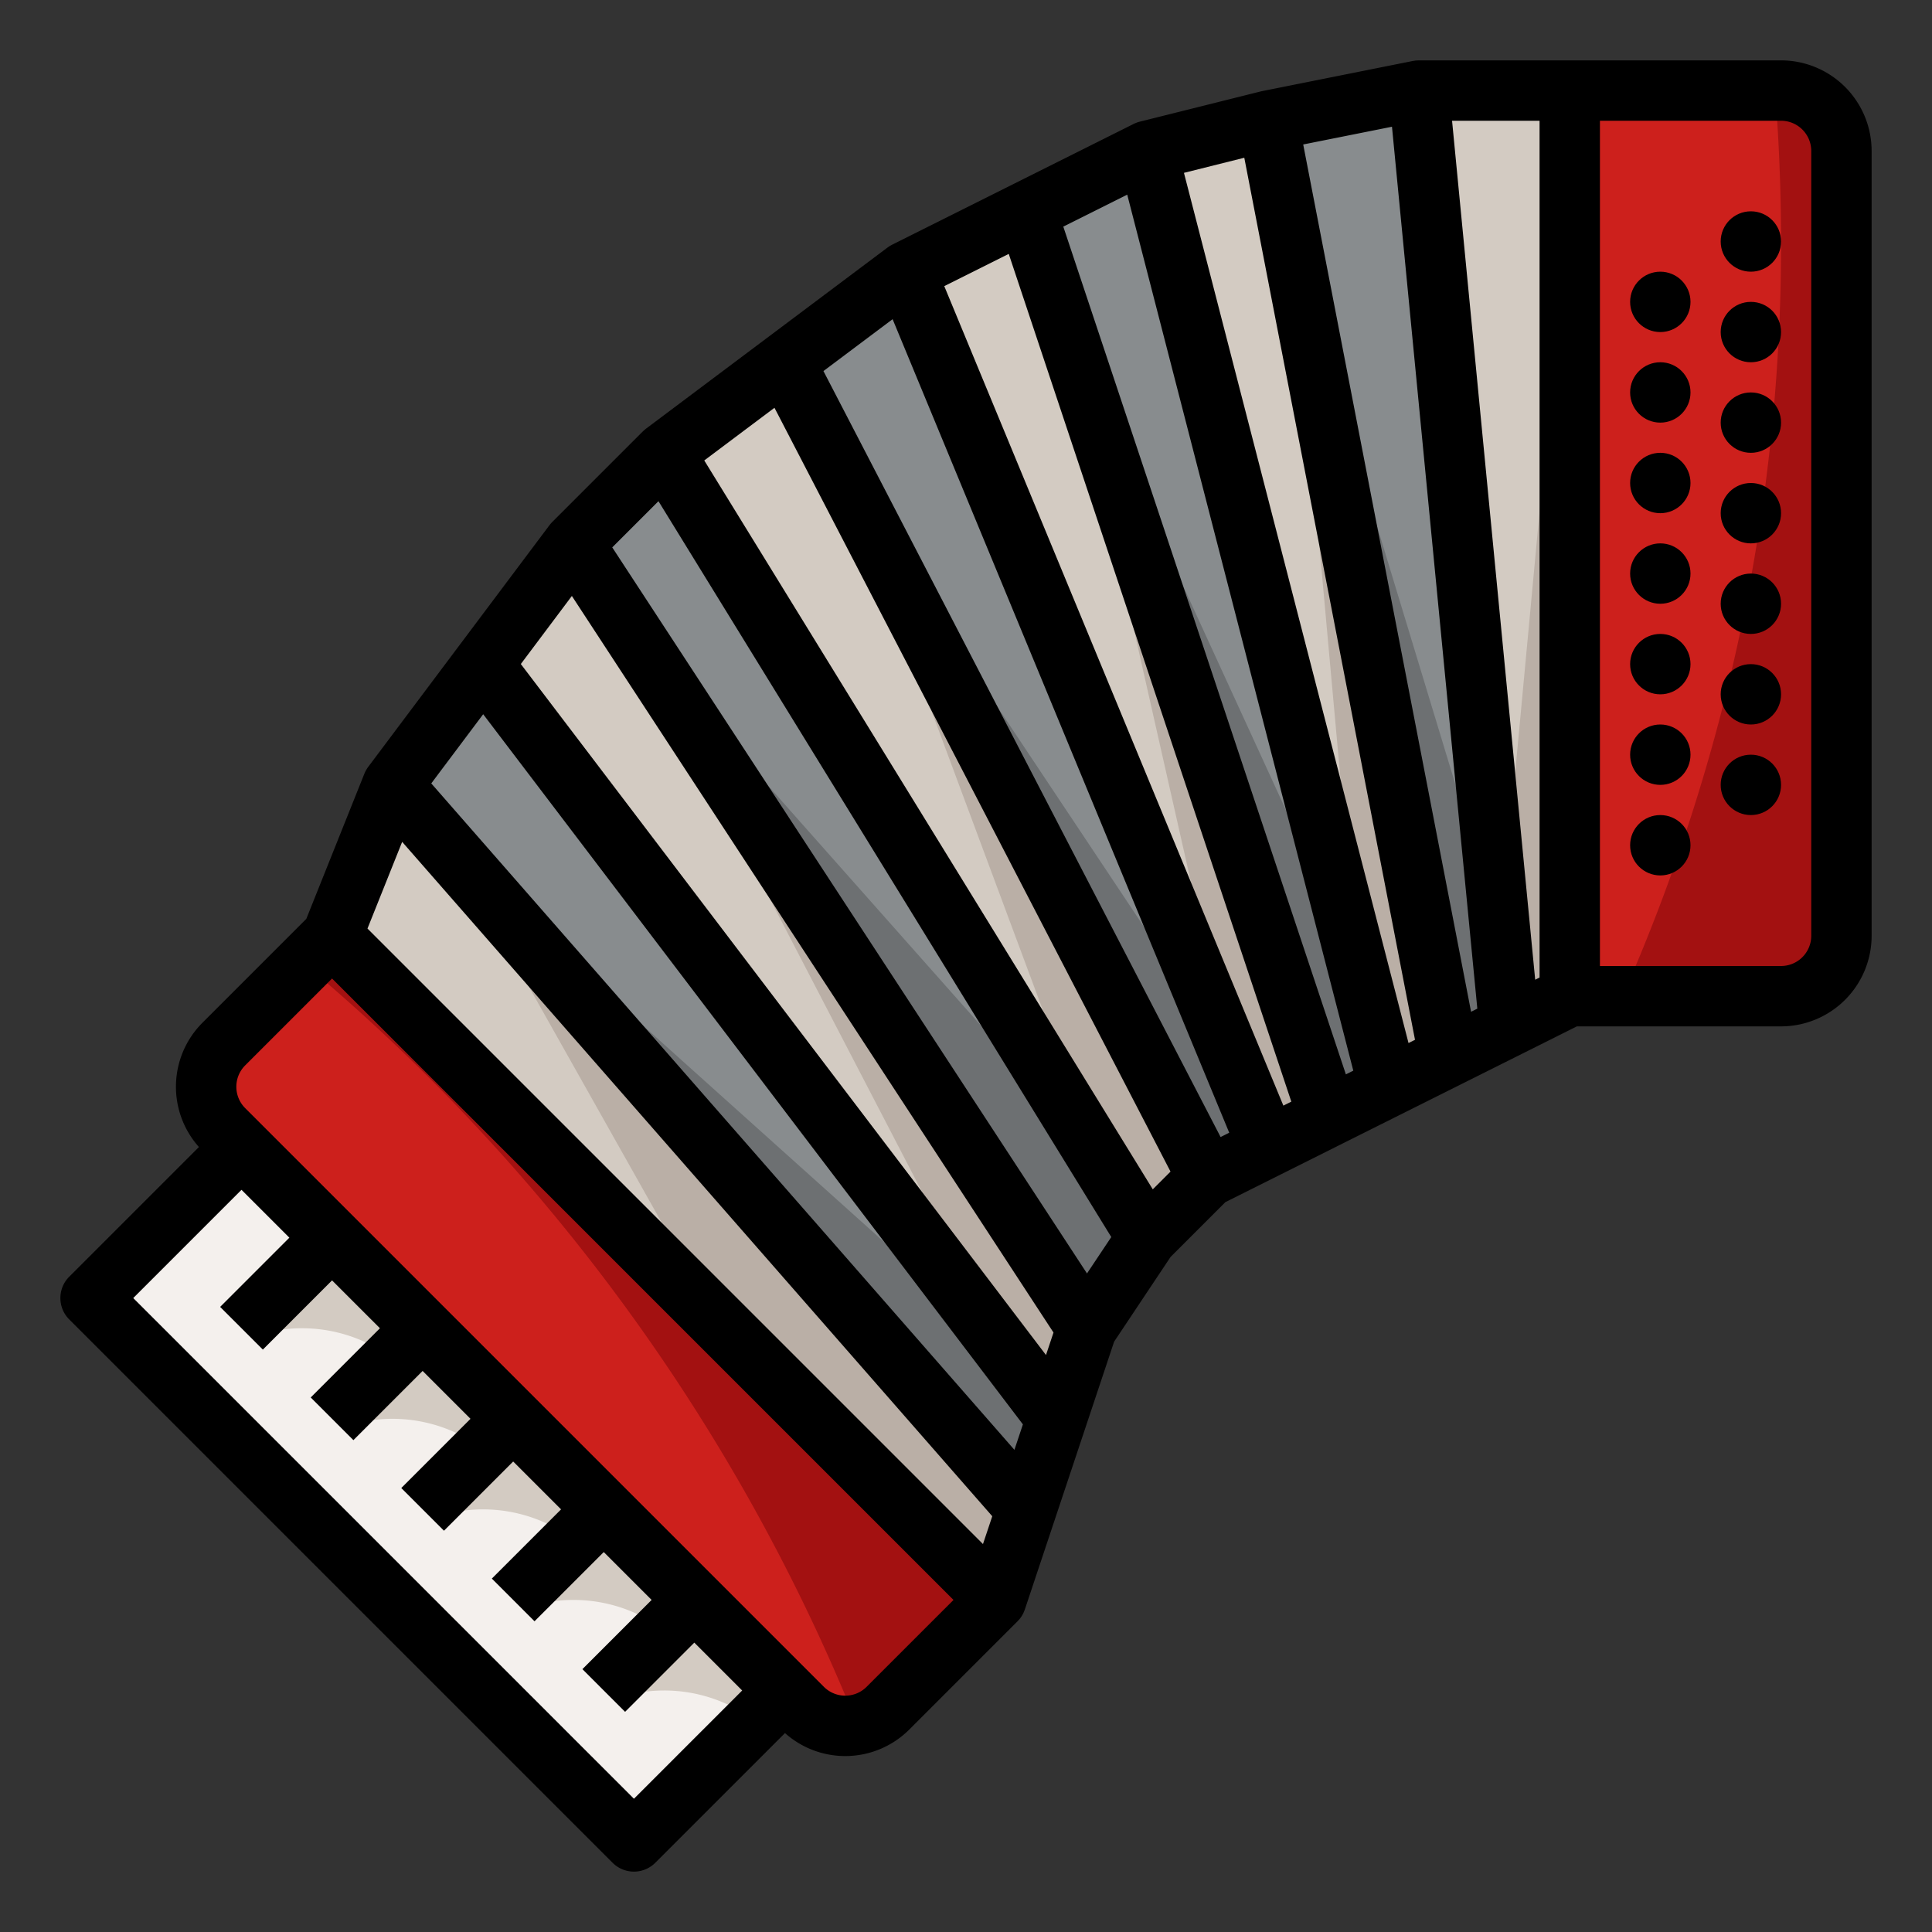<svg height="512" viewBox="0 0 512 512" width="512" xmlns="http://www.w3.org/2000/svg"><rect x="0" y="0" width="512" height="512" fill="#333333" stroke="none"/><g id="filled_outline" data-name="filled outline"><path d="m376 24-40 8-32 8-32 16-32 16-32 24-32 24-24 24-24 32-24 32-16 40 80 88 96 88 8-24 8-24 8-24 16-24 16-16 16-8 16-8 16-8 16-8 16-8 16-8 8-136-8-104z" fill="#4a4d4f"/><path d="m416 264h56a16 16 0 0 0 16-16v-208a16 16 0 0 0 -16-16h-56l-8 120z" fill="#cd201c"/><path d="m472 24h-1.6q1.579 19.793 1.6 40a494.279 494.279 0 0 1 -41.982 200h41.982a16 16 0 0 0 16-16v-208a16 16 0 0 0 -16-16z" fill="#a31111"/><path d="m87.716 294.177h56.569v203.647h-56.569z" fill="#f4f0ed" transform="matrix(.707 -.707 .707 .707 -246.039 198.01)"/><path d="m416 264-16 8-24-248h40z" fill="#d3cbc2"/><path d="m400 272-16 8-48-248 40-8z" fill="#888c8e"/><path d="m384 280-16 8-64-248 32-8z" fill="#d3cbc2"/><path d="m368 288-16 8-80-240 32-16z" fill="#888c8e"/><path d="m352 296-16 8-96-232 32-16z" fill="#d3cbc2"/><path d="m336 304-16 8-112-216 32-24z" fill="#888c8e"/><path d="m320 312-16 16-128-208 32-24z" fill="#d3cbc2"/><path d="m304 328-16 24-136-208 24-24z" fill="#888c8e"/><path d="m288 352-8 24-152-200 24-32z" fill="#d3cbc2"/><path d="m280 376-8 24-168-192 24-32z" fill="#888c8e"/><g fill="#d3cbc2"><path d="m272 400-8 24-176-176 16-40z"/><path d="m192 416-28 28 4.677 4.677a40.248 40.248 0 0 1 7.323-.677 39.821 39.821 0 0 1 24 8l16-16z"/><path d="m168 392-28 28 4.677 4.678a39.975 39.975 0 0 1 31.323 7.322l16-16z"/><path d="m144 368-28 28 4.677 4.678a39.975 39.975 0 0 1 31.323 7.322l16-16z"/><path d="m120 344-28 28 4.677 4.678a39.975 39.975 0 0 1 31.323 7.322l16-16z"/><path d="m96 320-28 28 4.677 4.677a40.248 40.248 0 0 1 7.323-.677 39.821 39.821 0 0 1 24 8l16-16z"/></g><path d="m235.314 452.686 28.686-28.686-176-176-28.686 28.686a16 16 0 0 0 0 22.628l153.372 153.372a16 16 0 0 0 22.628 0z" fill="#cd201c"/><path d="m227.2 457.046a15.925 15.925 0 0 0 8.119-4.36l28.681-28.686-176-176-7.376 7.376a513.289 513.289 0 0 1 146.576 201.67z" fill="#a31111"/><path d="m400 272 16-8v-214.015l-18.413 197.079z" fill="#baafa6"/><path d="m342.46 65.375 41.54 214.625 16-8-2.413-24.936z" fill="#6d7072"/><path d="m342.46 65.375 17.282 190.625 8.258 32 16-8z" fill="#baafa6"/><path d="m282.667 88 69.333 208 16-8-8.258-32z" fill="#6d7072"/><path d="m282.667 88 43.402 192 9.931 24 16-8z" fill="#baafa6"/><path d="m223.829 126.527 96.171 185.473 16-8-9.931-24z" fill="#6d7072"/><path d="m290.865 306.656 13.135 21.344 16-16-96.171-185.473z" fill="#baafa6"/><path d="m167.106 167.103 120.894 184.897 16-24-13.135-21.344z" fill="#6d7072"/><path d="m266.059 357.657 13.941 18.343 8-24-120.894-184.897z" fill="#baafa6"/><path d="m266.059 357.657-145.098-130.273 151.039 172.616 8-24z" fill="#6d7072"/><path d="m190 350 74 74 8-24-151.039-172.616z" fill="#baafa6"/><path d="m472 16h-96c-.135 0-.267.014-.4.021s-.254.008-.381.02c-.153.015-.3.042-.453.066-.111.017-.223.026-.334.048l-40 8c-.064.013-.124.033-.188.048s-.123.021-.183.036l-32 8a7.847 7.847 0 0 0 -.79.243c-.057.02-.112.048-.169.07-.208.081-.413.167-.612.264-.022.011-.045.018-.067.029l-32 16-32 16c-.093.046-.179.1-.269.151s-.188.1-.28.157c-.189.114-.371.237-.548.364-.041.03-.085.053-.125.083l-.073.055-.019.014-31.909 23.931-32 24c-.033.025-.063.054-.1.08-.078.06-.153.125-.229.189-.147.123-.29.249-.426.38-.034.033-.072.061-.106.094l-24 24c-.024.025-.045.052-.07.076-.045.048-.088.1-.133.146-.161.174-.313.352-.456.537-.027.034-.058.064-.084.1l-24 32-24 32-.014.02c-.02.028-.038.058-.058.086a7.968 7.968 0 0 0 -.445.688c-.038.066-.075.131-.112.2a7.976 7.976 0 0 0 -.4.836l-15.39 38.476-27.52 27.522a23.992 23.992 0 0 0 -.941 32.94l-34.373 34.373a8 8 0 0 0 0 11.314l144 144a8 8 0 0 0 11.314 0l34.373-34.373a23.992 23.992 0 0 0 32.94-.941l28.687-28.686c.105-.106.2-.219.3-.328.062-.069.126-.134.185-.2a8.127 8.127 0 0 0 .561-.75l.01-.018a8.106 8.106 0 0 0 .452-.8c.032-.064.061-.13.091-.2q.16-.348.288-.708c.014-.041.035-.08.049-.122l8-24 8-24 7.662-22.984 14.962-22.447 14.522-14.522 14.839-7.42 16-8 16-8 16-8 16-8 14.31-7.158h54.112a24.027 24.027 0 0 0 24-24v-208a24.027 24.027 0 0 0 -24-24zm-64 243.056-1.159.579-22.029-227.635h23.188zm-34.727 17.363-59.513-230.613 15.99-4 45.242 233.754zm16.578-8.289-44.486-229.844 23.525-4.7 22.618 233.714zm-91.124-216.549 59.911 232.156-1.966.982-74.888-224.667zm-31.4 15.7 74.888 224.667-2.108 1.052-89.867-217.176zm58.432 232.9-2.287 1.143-105.25-202.99 18.329-13.747zm-15.559 10.303-4.7 4.7-118.862-193.162 18.607-13.956zm-203.622-87.384 156.383 178.718-2.461 7.372-163.113-163.117zm31.446-47.127 13.527-18.036 127.636 195.203-1.987 5.96zm36.476-43.154 120 195.009-6.435 9.652-125.813-192.418zm-46.453 56.458 143.033 188.2-2.249 6.746-154.54-176.611zm39.953 287.409-132.686-132.686 28.686-28.686 12.686 12.686-18.343 18.343 11.314 11.314 18.343-18.343 12.686 12.686-18.343 18.343 11.314 11.314 18.343-18.343 12.686 12.686-18.343 18.343 11.314 11.314 18.343-18.343 12.686 12.686-18.343 18.343 11.314 11.314 18.343-18.343 12.686 12.686-18.343 18.343 11.314 11.314 18.343-18.343 12.686 12.686zm61.657-29.656a8.01 8.01 0 0 1 -11.314 0l-153.373-153.373a8.01 8.01 0 0 1 0-11.314l23.03-23.029 164.686 164.686zm250.343-199.03a8.009 8.009 0 0 1 -8 8h-48v-224h48a8.009 8.009 0 0 1 8 8z"/><circle cx="440" cy="128" r="8"/><circle cx="440" cy="104" r="8"/><circle cx="440" cy="80" r="8"/><circle cx="440" cy="200" r="8"/><circle cx="440" cy="176" r="8"/><circle cx="440" cy="152" r="8"/><circle cx="440" cy="224" r="8"/><circle cx="464" cy="112" r="8"/><circle cx="464" cy="88" r="8"/><circle cx="464" cy="64" r="8"/><circle cx="464" cy="184" r="8"/><circle cx="464" cy="160" r="8"/><circle cx="464" cy="136" r="8"/><circle cx="464" cy="208" r="8"/></g></svg>